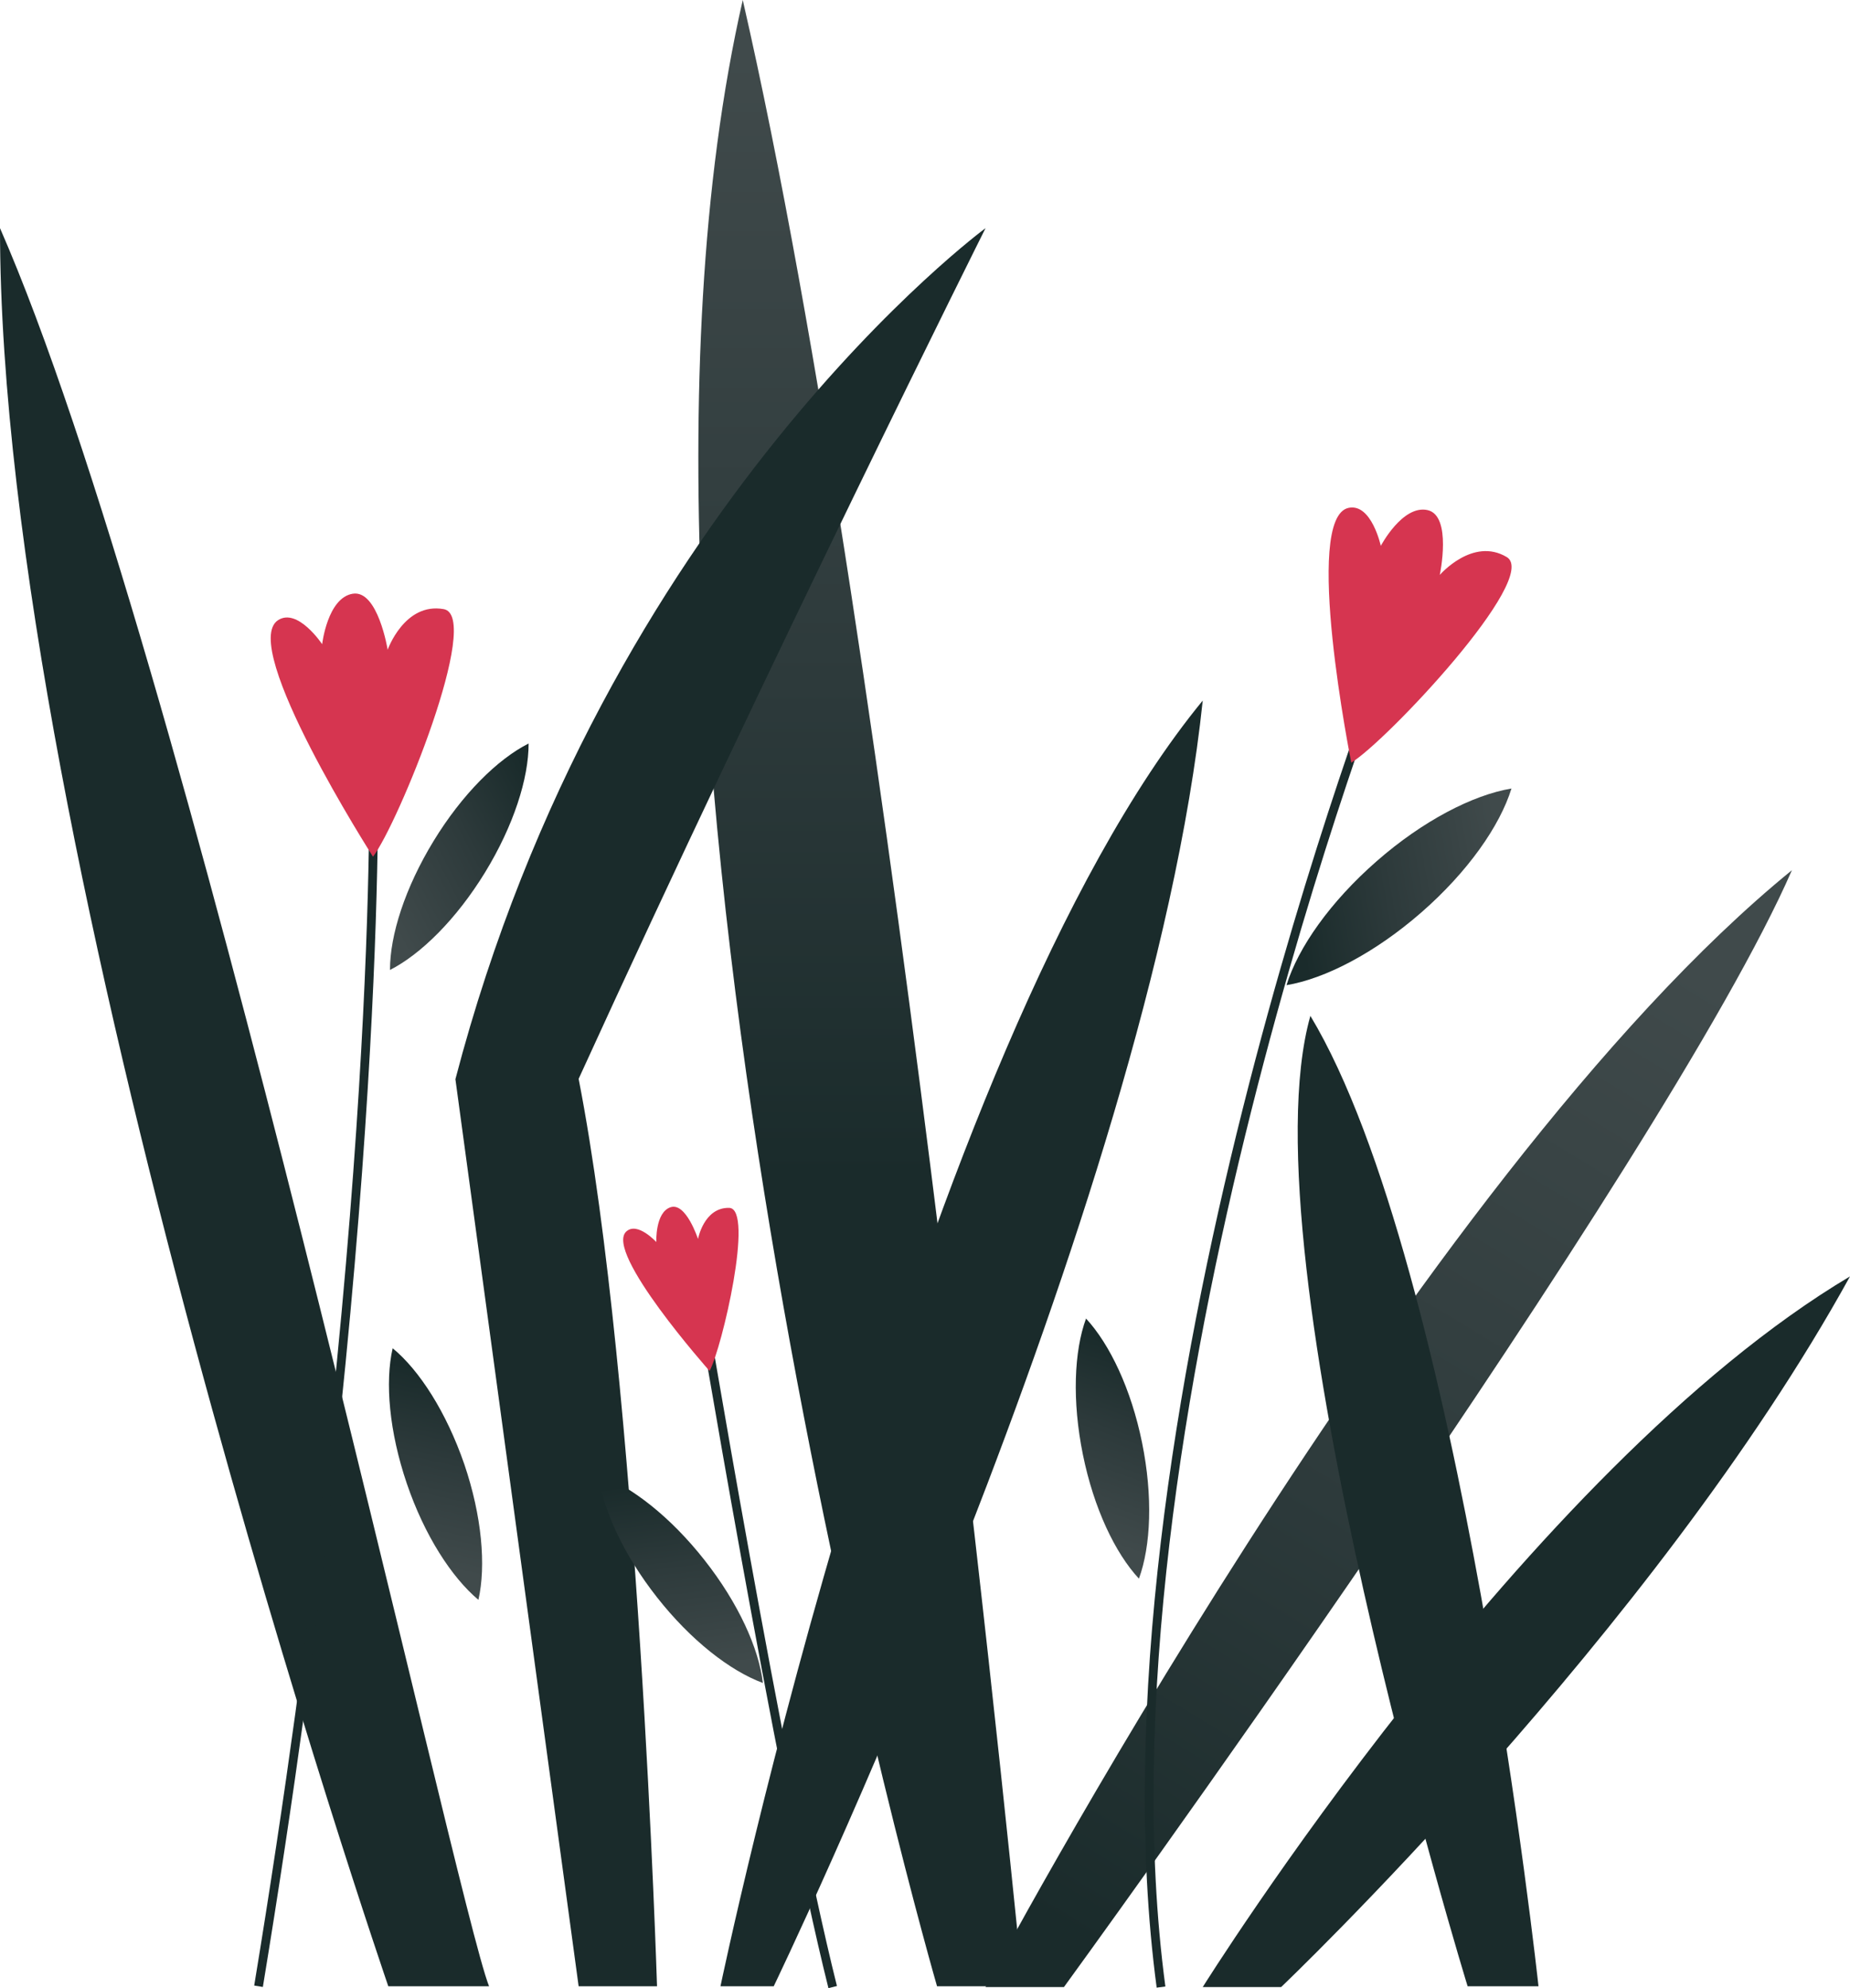 <svg xmlns="http://www.w3.org/2000/svg" xmlns:xlink="http://www.w3.org/1999/xlink" viewBox="0 0 206.73 222.2"><defs><style>.cls-1{fill:url(#linear-gradient);}.cls-2{fill:#1a2b2b;}.cls-3{fill:url(#linear-gradient-2);}.cls-4{fill:none;stroke:#1a2b2b;stroke-miterlimit:10;stroke-width:0.98px;}.cls-5{fill:#d63550;}.cls-6{fill:url(#linear-gradient-3);}.cls-7{fill:url(#linear-gradient-4);}.cls-8{fill:url(#linear-gradient-5);}.cls-9{fill:url(#linear-gradient-6);}.cls-10{fill:url(#linear-gradient-7);}</style><linearGradient id="linear-gradient" x1="187.15" y1="107.16" x2="120.77" y2="217.04" gradientUnits="userSpaceOnUse"><stop offset="0" stop-color="#404a4b"/><stop offset="0.56" stop-color="#2d3a3b"/><stop offset="1" stop-color="#1a2b2b"/></linearGradient><linearGradient id="linear-gradient-2" x1="96.18" y1="6" x2="96.18" y2="131.58" xlink:href="#linear-gradient"/><linearGradient id="linear-gradient-3" x1="162.44" y1="89.66" x2="150.07" y2="110.13" gradientTransform="matrix(0.66, 0.75, -0.75, 0.66, 128.18, -84.17)" xlink:href="#linear-gradient"/><linearGradient id="linear-gradient-4" x1="185.9" y1="160.48" x2="174.91" y2="178.66" gradientTransform="translate(335.02 291.71) rotate(168.51)" xlink:href="#linear-gradient"/><linearGradient id="linear-gradient-5" x1="235.09" y1="155.66" x2="224.11" y2="173.84" gradientTransform="translate(358.34 163.45) rotate(141.79)" xlink:href="#linear-gradient"/><linearGradient id="linear-gradient-6" x1="259.42" y1="172.52" x2="248.44" y2="190.71" gradientTransform="translate(347.7 254.41) rotate(161.2)" xlink:href="#linear-gradient"/><linearGradient id="linear-gradient-7" x1="215.47" y1="232.89" x2="204.49" y2="251.07" gradientTransform="translate(104.5 411.53) rotate(-148.53)" xlink:href="#linear-gradient"/></defs><g id="Layer_2" data-name="Layer 2"><g id="OBJECTS"><path class="cls-1" d="M110.13,222.09h8.76s67.17-92.29,81.35-124.83C158.11,131.55,110.13,222.09,110.13,222.09Z"/><path class="cls-2" d="M134.4,222.09h8.76s41.7-39.72,63.57-79.43C170.57,164.18,134.4,222.09,134.4,222.09Z"/><path class="cls-3" d="M114.3,222h-9.59S64.24,82.24,83,0C100,74.21,114.3,222,114.3,222Z"/><path class="cls-2" d="M64.66,222h8.76s-2.08-67.22-8.76-101.42C86.35,73.06,110.13,25.5,110.13,25.5S67.58,56.79,50.89,120.62Z"/><path class="cls-2" d="M80.51,222h5.95s42-87.07,47.94-143.7C102.3,117.41,80.51,222,80.51,222Z"/><path class="cls-2" d="M164,222h7.92s-8.69-80.54-25.49-108.46C138.87,140.28,164,222,164,222Z"/><path class="cls-2" d="M54.65,222H43.39S0,95.81,0,25.5C20.75,72.89,50.89,212.5,54.65,222Z"/><path class="cls-4" d="M41.72,85.8S43,136.26,28.89,222"/><path class="cls-5" d="M41.68,95.75S26.61,72.18,31.08,69.31C33.27,67.9,36,72,36,72s.59-5.17,3.41-5.64,3.91,6.26,3.91,6.26,1.88-5.32,6.26-4.54S44.46,92.15,41.68,95.75Z"/><path class="cls-4" d="M155.19,72.89s-33.79,86.78-25.45,149.2"/><path class="cls-4" d="M78.05,143.83s9,54.26,15,78.26"/><path class="cls-5" d="M151,85.24s-5.5-27.42-.29-28.48c2.55-.52,3.59,4.25,3.59,4.25s2.42-4.6,5.21-4,1.38,7.25,1.38,7.25,3.68-4.27,7.48-2S154.88,82.9,151,85.24Z"/><path class="cls-5" d="M79.29,153.23S67.44,139.89,70,137.63c1.24-1.11,3.34,1.19,3.34,1.19s-.14-3.31,1.59-3.89S78,138.48,78,138.48s.65-3.54,3.48-3.48S80.68,150.68,79.29,153.23Z"/><path class="cls-6" d="M153.83,96.26c-5.19,4.54-8.78,9.67-10.07,13.85,4.31-.72,9.88-3.6,15.07-8.13s8.78-9.67,10.07-13.85C164.59,88.85,159,91.73,153.83,96.26Z"/><path class="cls-7" d="M127.62,161.24c-1.22-6-3.61-11-6.26-13.87-1.34,3.65-1.57,9.21-.35,15.21s3.6,11,6.26,13.86C128.61,172.79,128.84,167.23,127.62,161.24Z"/><path class="cls-8" d="M78.72,174.36c-3.78-4.81-8.17-8.23-11.82-9.57.44,3.86,2.74,8.93,6.52,13.74s8.18,8.23,11.83,9.57C84.8,184.24,82.51,179.17,78.72,174.36Z"/><path class="cls-9" d="M51.88,163.64c-2-5.79-5-10.48-8-12.95-.87,3.78-.39,9.33,1.58,15.12s5,10.48,8,13C54.33,175,53.85,169.43,51.88,163.64Z"/><path class="cls-10" d="M54.2,97.51C57.39,92.29,59.08,87,59.07,83.1,55.6,84.85,51.64,88.77,48.45,94s-4.88,10.52-4.87,14.41C47.05,106.64,51,102.73,54.2,97.51Z"/></g></g></svg>